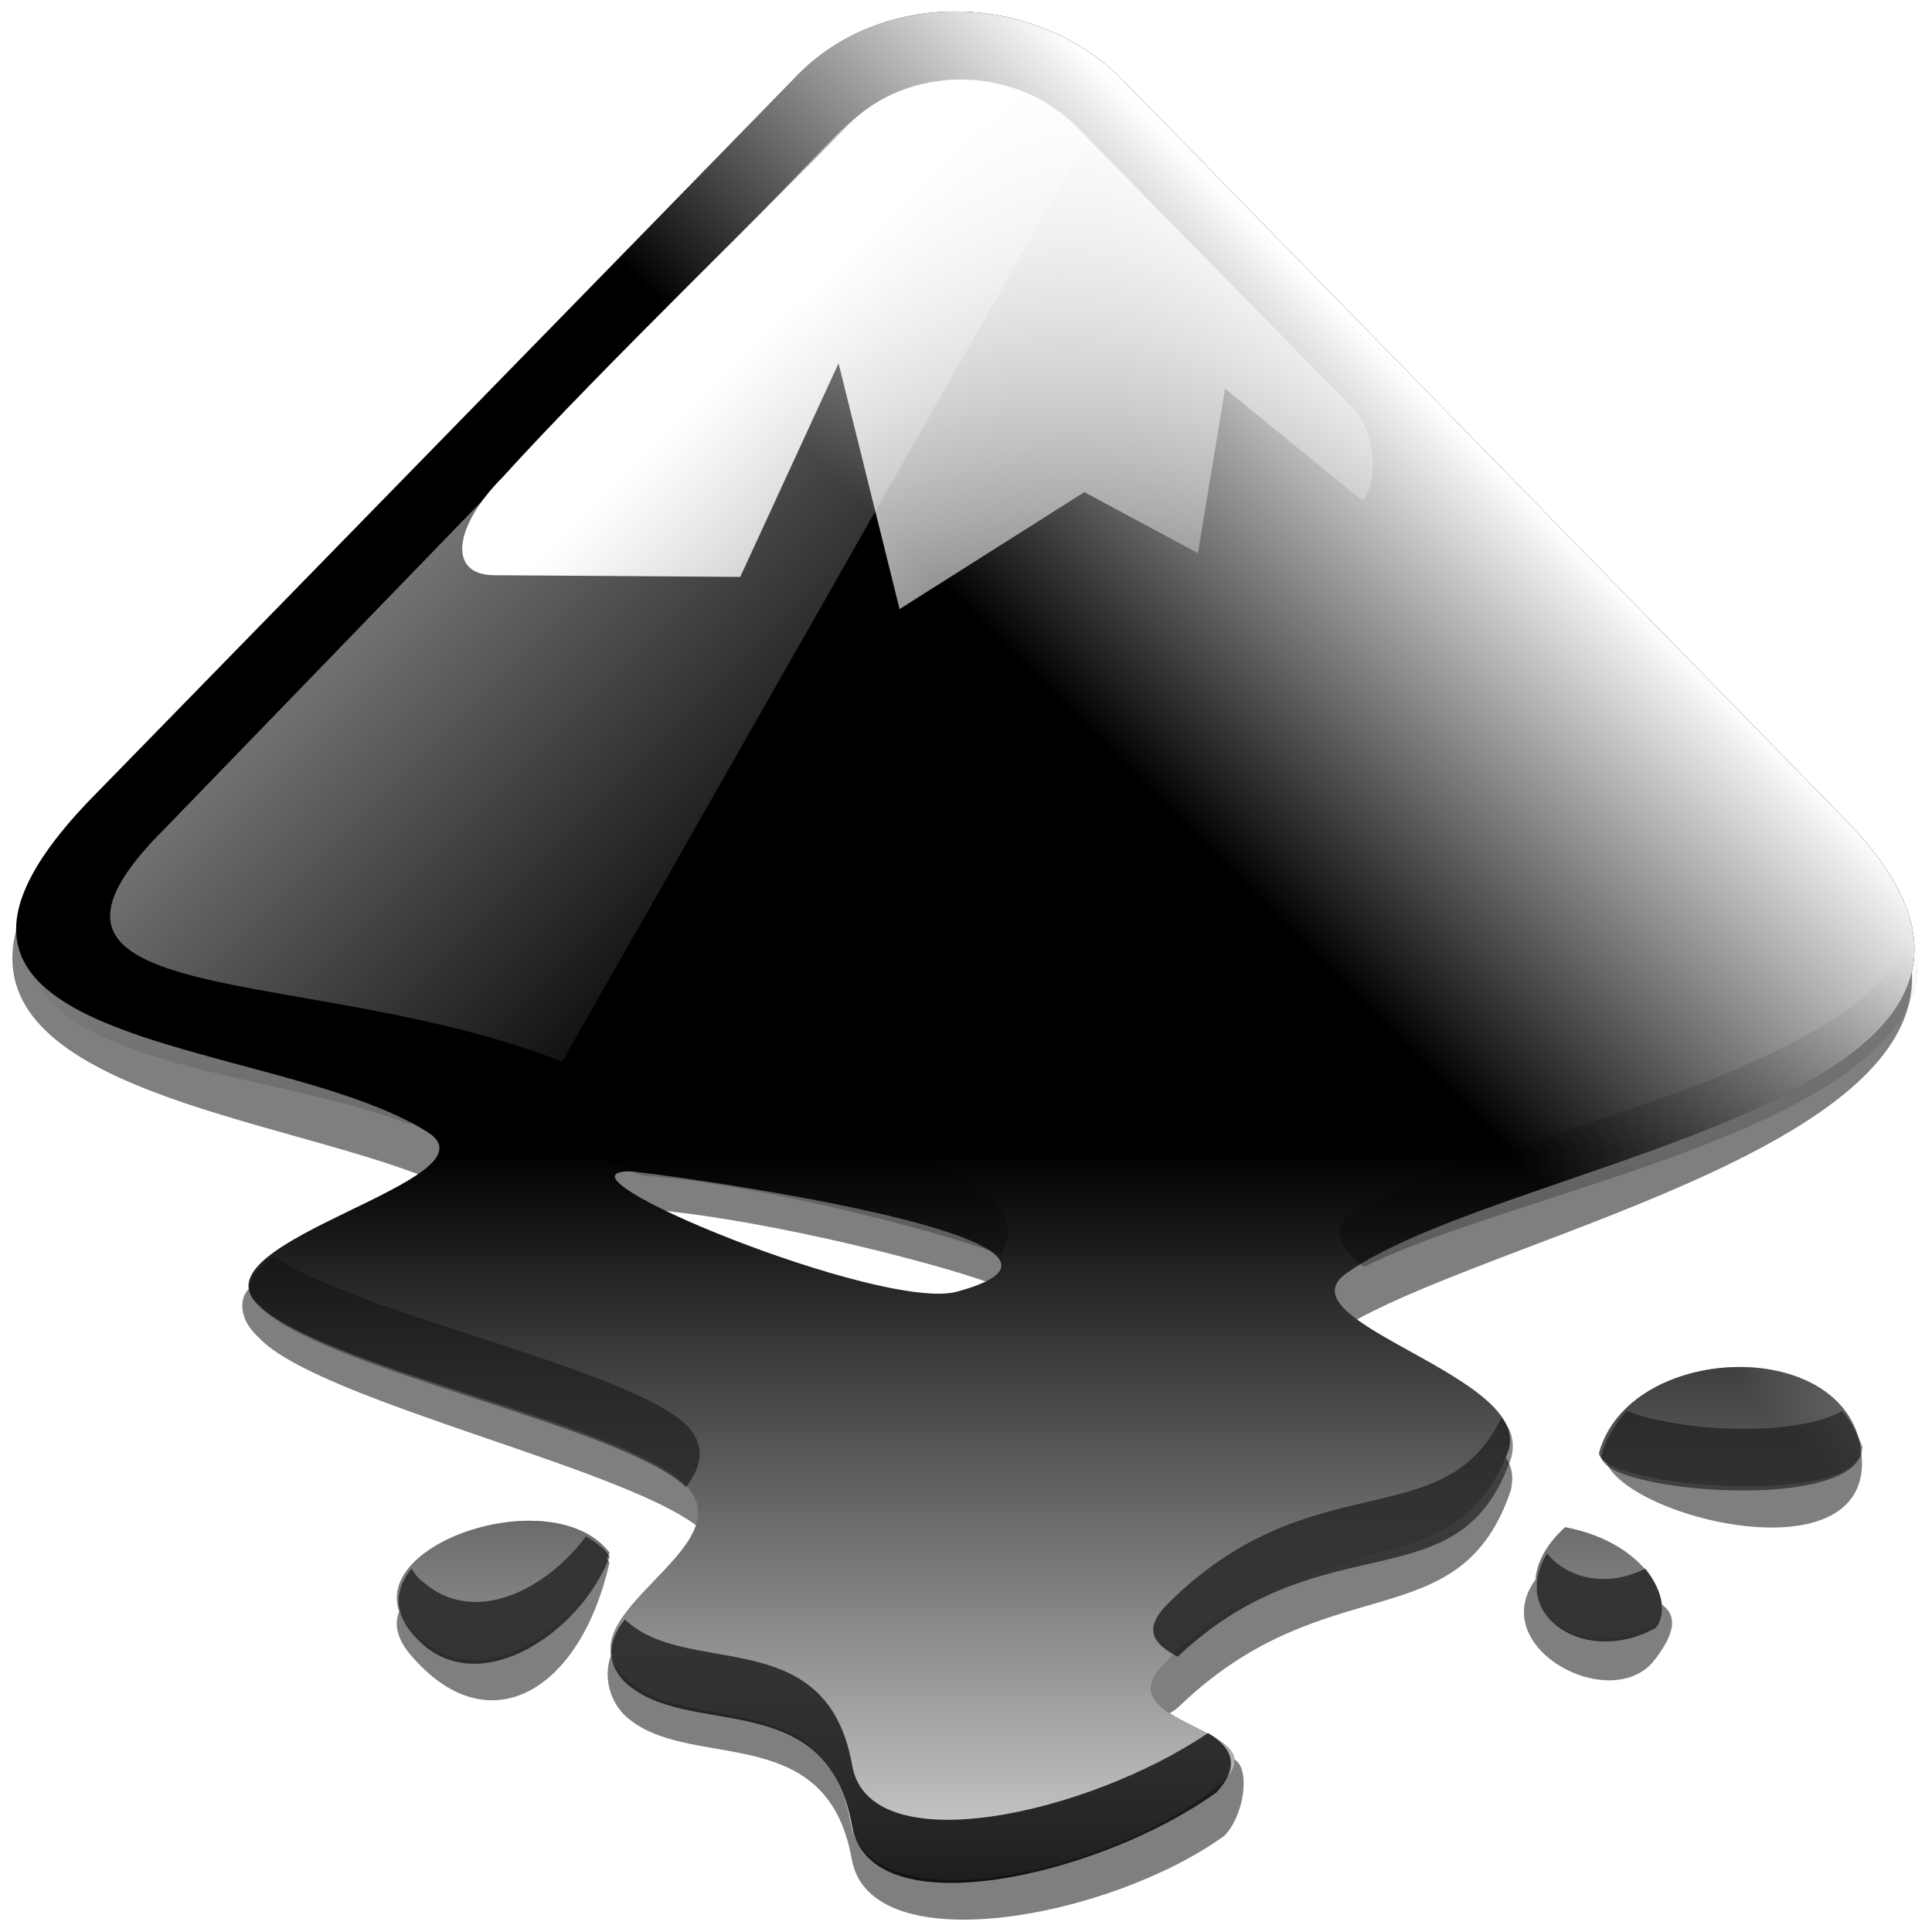 <?xml version="1.0" encoding="UTF-8" standalone="no"?>
<svg xmlns:dc="http://purl.org/dc/elements/1.1/" xmlns:cc="http://web.resource.org/cc/" xmlns:rdf="http://www.w3.org/1999/02/22-rdf-syntax-ns#" xmlns:svg="http://www.w3.org/2000/svg" xmlns="http://www.w3.org/2000/svg" xmlns:xlink="http://www.w3.org/1999/xlink" xmlns:sodipodi="http://sodipodi.sourceforge.net/DTD/sodipodi-0.dtd" xmlns:inkscape="http://www.inkscape.org/namespaces/inkscape" version="1.0" width="48" height="48" id="svg2" sodipodi:version="0.32" inkscape:version="0.45" sodipodi:docname="inkscape.svg" inkscape:output_extension="org.inkscape.output.svg.inkscape" inkscape:export-xdpi="960" inkscape:export-ydpi="960" sodipodi:modified="true">
  <sodipodi:namedview inkscape:window-height="971" inkscape:window-width="1280" inkscape:pageshadow="2" inkscape:pageopacity="0.0" guidetolerance="10.0" gridtolerance="10.0" objecttolerance="10.0" borderopacity="1.0" bordercolor="#666666" pagecolor="#ffffff" id="base" inkscape:zoom="2.9609375" inkscape:cx="64" inkscape:cy="-27.678139" inkscape:window-x="0" inkscape:window-y="53" inkscape:current-layer="svg2"/>
  <defs id="defs4">
    <linearGradient id="white" gradientUnits="userSpaceOnUse">
      <stop style="stop-color:#fff;stop-opacity:1" offset="0" id="stop7"/>
      <stop style="stop-color:#fff;stop-opacity:0" offset="1" id="stop9"/>
    </linearGradient>
    <linearGradient id="blck" gradientUnits="userSpaceOnUse">
      <stop style="stop-color:#000;stop-opacity:1" offset="0" id="stop12"/>
      <stop style="stop-color:#000;stop-opacity:0" offset="1" id="stop14"/>
    </linearGradient>
    <linearGradient id="liquidShade" xlink:href="#blck" x1="0" y1="128" x2="0" y2="64" gradientUnits="userSpaceOnUse"/>
    <linearGradient id="liquidSpecular" xlink:href="#white" x1="0" y1="128" x2="0" y2="76" gradientUnits="userSpaceOnUse"/>
    <linearGradient id="sideSpecular" xlink:href="#white" x1="80" y1="20" x2="60" y2="40" gradientUnits="userSpaceOnUse"/>
    <linearGradient id="tip" xlink:href="#white" x1="60" y1="20" x2="90" y2="50" gradientUnits="userSpaceOnUse"/>
    <linearGradient id="shine" xlink:href="#white" x1="33" y1="35" x2="58" y2="60" gradientUnits="userSpaceOnUse"/>
    <clipPath clipPathUnits="userSpaceOnUse" id="clipoutline1">
      <path id="outline1" d="M 54.1,12.5 L 12.9,54.7 C -2.7,70.3 23,69 32.3,74.9 C 36.6,77.7 18.5,81.3 22.2,85 C 25.8,88.7 43.9,92.1 47.5,95.7 C 51.1,99.4 40.2,103.3 43.8,107 C 47.3,110.7 55.7,107.2 57.2,115.6 C 58.3,121.8 72.6,118.7 79,113.4 C 83,110 72.1,110 75.7,106.3 C 84.7,97.2 92.7,102.2 96,93.8 C 97.8,89.3 82.4,86.1 86.5,83.2 C 96.3,76.3 132.3,72.8 115.7,56.2 L 73,12.5 C 67.7,7.5 59,7.5 54.1,12.5 z M 44.2,77.2 C 45.1,77.2 75,81.2 63.5,84.3 C 59.1,85.5 38.9,77.2 44.2,77.2 z M 101.4,93.8 C 101.4,95.9 117.7,97.1 116.8,93.3 C 115.5,86.9 103.2,87.4 101.4,93.8 z M 31.9,104.9 C 35.6,108.1 41.2,104.2 43,99.7 C 39.4,95 26.1,100 31.9,104.9 z M 99.4,98.2 C 94.8,102.4 100.2,106.8 104.7,103.9 C 105.9,103.1 104.6,99.2 99.4,98.2 z "/>
    </clipPath>
    <filter id="ShadowBlur" filterUnits="userSpaceOnUse" x="0" y="0">
      <feGaussianBlur in="SourceAlpha" stdDeviation="3" result="blur" id="feGaussianBlur24"/>
    </filter>
    <linearGradient inkscape:collect="always" xlink:href="#white" id="linearGradient2204" gradientUnits="userSpaceOnUse" x1="60" y1="20" x2="90" y2="50" gradientTransform="matrix(0.421, 0, 0, 0.421, -2.961, -3.398)"/>
    <linearGradient inkscape:collect="always" xlink:href="#blck" id="linearGradient2207" gradientUnits="userSpaceOnUse" x1="0" y1="128" x2="0" y2="64" gradientTransform="matrix(0.421, 0, 0, 0.421, -2.961, -3.398)"/>
    <linearGradient inkscape:collect="always" xlink:href="#white" id="linearGradient2210" gradientUnits="userSpaceOnUse" x1="33" y1="35" x2="58" y2="60" gradientTransform="matrix(0.421, 0, 0, 0.421, -2.961, -3.398)"/>
  </defs>
  <style type="text/css" id="style26">
	.specularity {opacity:0.5}
	.low-specularity {opacity:0.25}
	.full-specularity {opacity:1}
	.black {fill:#000}
	.white {fill:#fff}
	.outline-big {opacity:0.1;fill:none}
	.outline-small {opacity:0.2;fill:none}
	.stroke-highlight {fill:none;opacity:0.2}
       	.bs 	{fill:#000;opacity:75}
	</style>
  <path style="opacity:0.71;fill:#000000;filter:url(#ShadowBlur)" id="path30" d="M 8,62.9 C 5.5,72.3 23.4,74 32.3,77.6 C 34.5,78.6 33.5,74.4 32.4,73.4 C 25.2,69.8 10.2,69 8,62.9 z M 119.6,63.9 C 116.9,72.8 94.6,77 86.6,81.7 C 84.5,82.9 83.4,88 87,86 C 96.6,80.7 122.8,75.3 119.6,63.9 z M 44.3,75.7 C 41,75.7 39,77.3 44.9,79.4 C 52.6,80 63.7,83 66,84 C 69.8,77.5 45,75.7 44.3,75.7 z M 23.2,84.2 C 21.8,83 20.3,85.2 22.3,87 C 25.8,90.8 44.9,94.9 48.6,98.5 C 50.4,99.4 49.8,96 48.7,94.9 C 45.3,91.5 28.2,87.6 23.2,84.2 z M 101.7,93.9 C 101.9,97.4 117.5,101.5 116.9,94 C 116.7,91.4 101.5,91.3 101.7,93.9 z M 95.6,93.7 C 92.2,100.8 84.3,96.2 75.8,104.8 C 73.5,106.5 74.5,111 76.8,108.6 C 85.5,100.4 93.2,104.9 96.2,96 C 96.4,95 96.2,94.4 95.6,93.7 z M 31.5,106 C 36,111 41.3,107.8 43,100.3 C 42.6,98.6 26.2,100.4 31.5,106 z M 98.7,100.2 C 93.3,104.6 102,109.6 104.7,106 C 108.3,101.3 101.3,102.6 98.7,100.2 z M 43.5,105 C 42.6,106.2 42.7,108 43.8,109.2 C 47.4,112.8 55.8,109.3 57.3,117.8 C 58.4,123.9 72.5,121.3 79.3,116.4 C 80.8,114.8 80.9,111 79,112 C 49.2,125.4 68.2,108.2 43.5,105 z " class="bs" transform="matrix(0.421, 0, 0, 0.421, -2.961, -3.398)"/>
  <use height="128" width="128" y="0" x="0" style="opacity:0.1;fill:none" id="use32" xlink:href="#outline1" class="outline-big" transform="matrix(0.421, 0, 0, 0.421, -2.961, -3.398)"/>
  <use height="128" width="128" y="0" x="0" style="opacity:0.2;fill:none" id="use34" xlink:href="#outline1" class="outline-small" transform="matrix(0.421, 0, 0, 0.421, -2.961, -3.398)"/>
  <use height="128" width="128" y="0" x="0" style="fill:#000000" id="use36" xlink:href="#outline1" class="black" transform="matrix(0.421, 0, 0, 0.421, -2.961, -3.398)"/>
  <use height="128" width="128" y="0" x="0" style="opacity:0.2;fill:none" id="use38" class="stroke-highlight" xlink:href="#outline1" clip-path="url(#clipoutline1)" transform="matrix(0.421, 0, 0, 0.421, -2.961, -3.398)"/>
  <use height="128" width="128" y="0" x="0" id="use40" xlink:href="#outline1" class="specularity" style="opacity:0.5;fill:url(#liquidSpecular)" transform="matrix(0.421, 0, 0, 0.421, -2.961, -3.398)"/>
  <use height="128" width="128" y="0" x="0" id="use42" xlink:href="#outline1" class="low-specularity" style="opacity:0.25;fill:url(#sideSpecular)" transform="matrix(0.421, 0, 0, 0.421, -2.961, -3.398)"/>
  <path id="path44" d="M 4.114,20.566 C -0.561,25.199 7.652,23.893 13.969,26.378 L 27.025,3.425 C 25.046,1.404 22.519,1.572 20.708,3.425 L 4.114,20.566 z " style="opacity:0.5;fill:url(#linearGradient2210)" class="specularity"/>
  <path id="path46" d="M 0.787,22.588 C -0.308,26.547 6.431,26.462 10.179,27.936 C 10.811,27.557 11.147,27.094 10.684,26.673 C 7.652,25.157 1.671,25.157 0.787,22.588 z M 47.577,23.009 C 46.44,26.757 36.838,28.189 33.511,30.168 C 33.047,30.632 33.342,31.053 33.89,31.474 C 38.017,29.41 48.925,27.81 47.577,23.009 z M 15.696,27.642 C 14.348,27.642 13.506,28.315 15.949,29.2 C 19.191,29.452 23.866,30.758 24.877,31.179 C 26.435,28.4 16.033,27.642 15.696,27.642 z M 6.81,31.221 C 6.262,31.6 5.967,32.022 6.431,32.443 C 7.905,34.001 15.485,35.433 17.044,36.949 C 17.423,36.444 17.549,35.938 17.086,35.433 C 15.654,34.001 8.915,32.653 6.81,31.221 z M 40.418,35.054 C 40.123,35.391 39.87,35.77 39.786,36.191 C 39.786,37.075 46.272,37.623 46.272,35.938 C 46.145,35.643 46.019,35.349 45.766,35.054 C 44.587,35.728 41.681,35.559 40.418,35.054 z M 37.301,35.222 C 35.869,38.212 32.542,36.275 28.962,39.897 C 28.373,40.529 28.71,40.866 29.257,41.161 C 32.921,37.707 36.29,39.939 37.554,36.191 C 37.638,35.812 37.554,35.517 37.301,35.222 z M 14.559,38.17 C 13.548,39.518 11.779,40.402 10.516,39.307 C 10.389,39.223 10.305,39.097 10.221,38.971 C 9.758,39.56 9.758,40.192 10.516,40.866 C 12.032,42.171 14.432,40.529 15.148,38.676 C 15.022,38.465 14.769,38.297 14.559,38.17 z M 38.438,38.592 C 37.47,40.15 39.407,41.413 41.134,40.445 C 41.386,40.15 41.344,39.56 40.881,38.971 C 39.87,39.476 38.901,39.181 38.438,38.592 z M 15.527,40.234 C 15.148,40.697 15.022,41.245 15.485,41.75 C 17.001,43.266 20.539,41.792 21.171,45.372 C 21.634,47.941 27.362,46.593 30.226,44.53 C 30.857,43.839 30.563,43.393 30.015,43.056 C 27.025,45.077 21.592,46.299 21.171,43.856 C 20.539,40.276 17.044,41.708 15.527,40.234 z " class="shade" style="fill:url(#linearGradient2207)"/>
  <path id="path48" d="M 26.73,3.13 L 33.595,10.122 C 34.227,10.753 34.227,12.059 33.848,12.438 L 30.436,9.658 L 29.762,13.743 L 26.941,12.227 L 22.35,15.133 L 20.834,9.027 L 18.391,14.333 L 12.285,14.291 C 11.105,14.291 11.274,13.07 12.495,11.848 C 14.896,9.195 19.571,4.689 21.045,3.13 C 22.561,1.572 25.214,1.614 26.73,3.13 z " style="opacity:1;fill:url(#linearGradient2204)" class="full-specularity"/>
</svg>